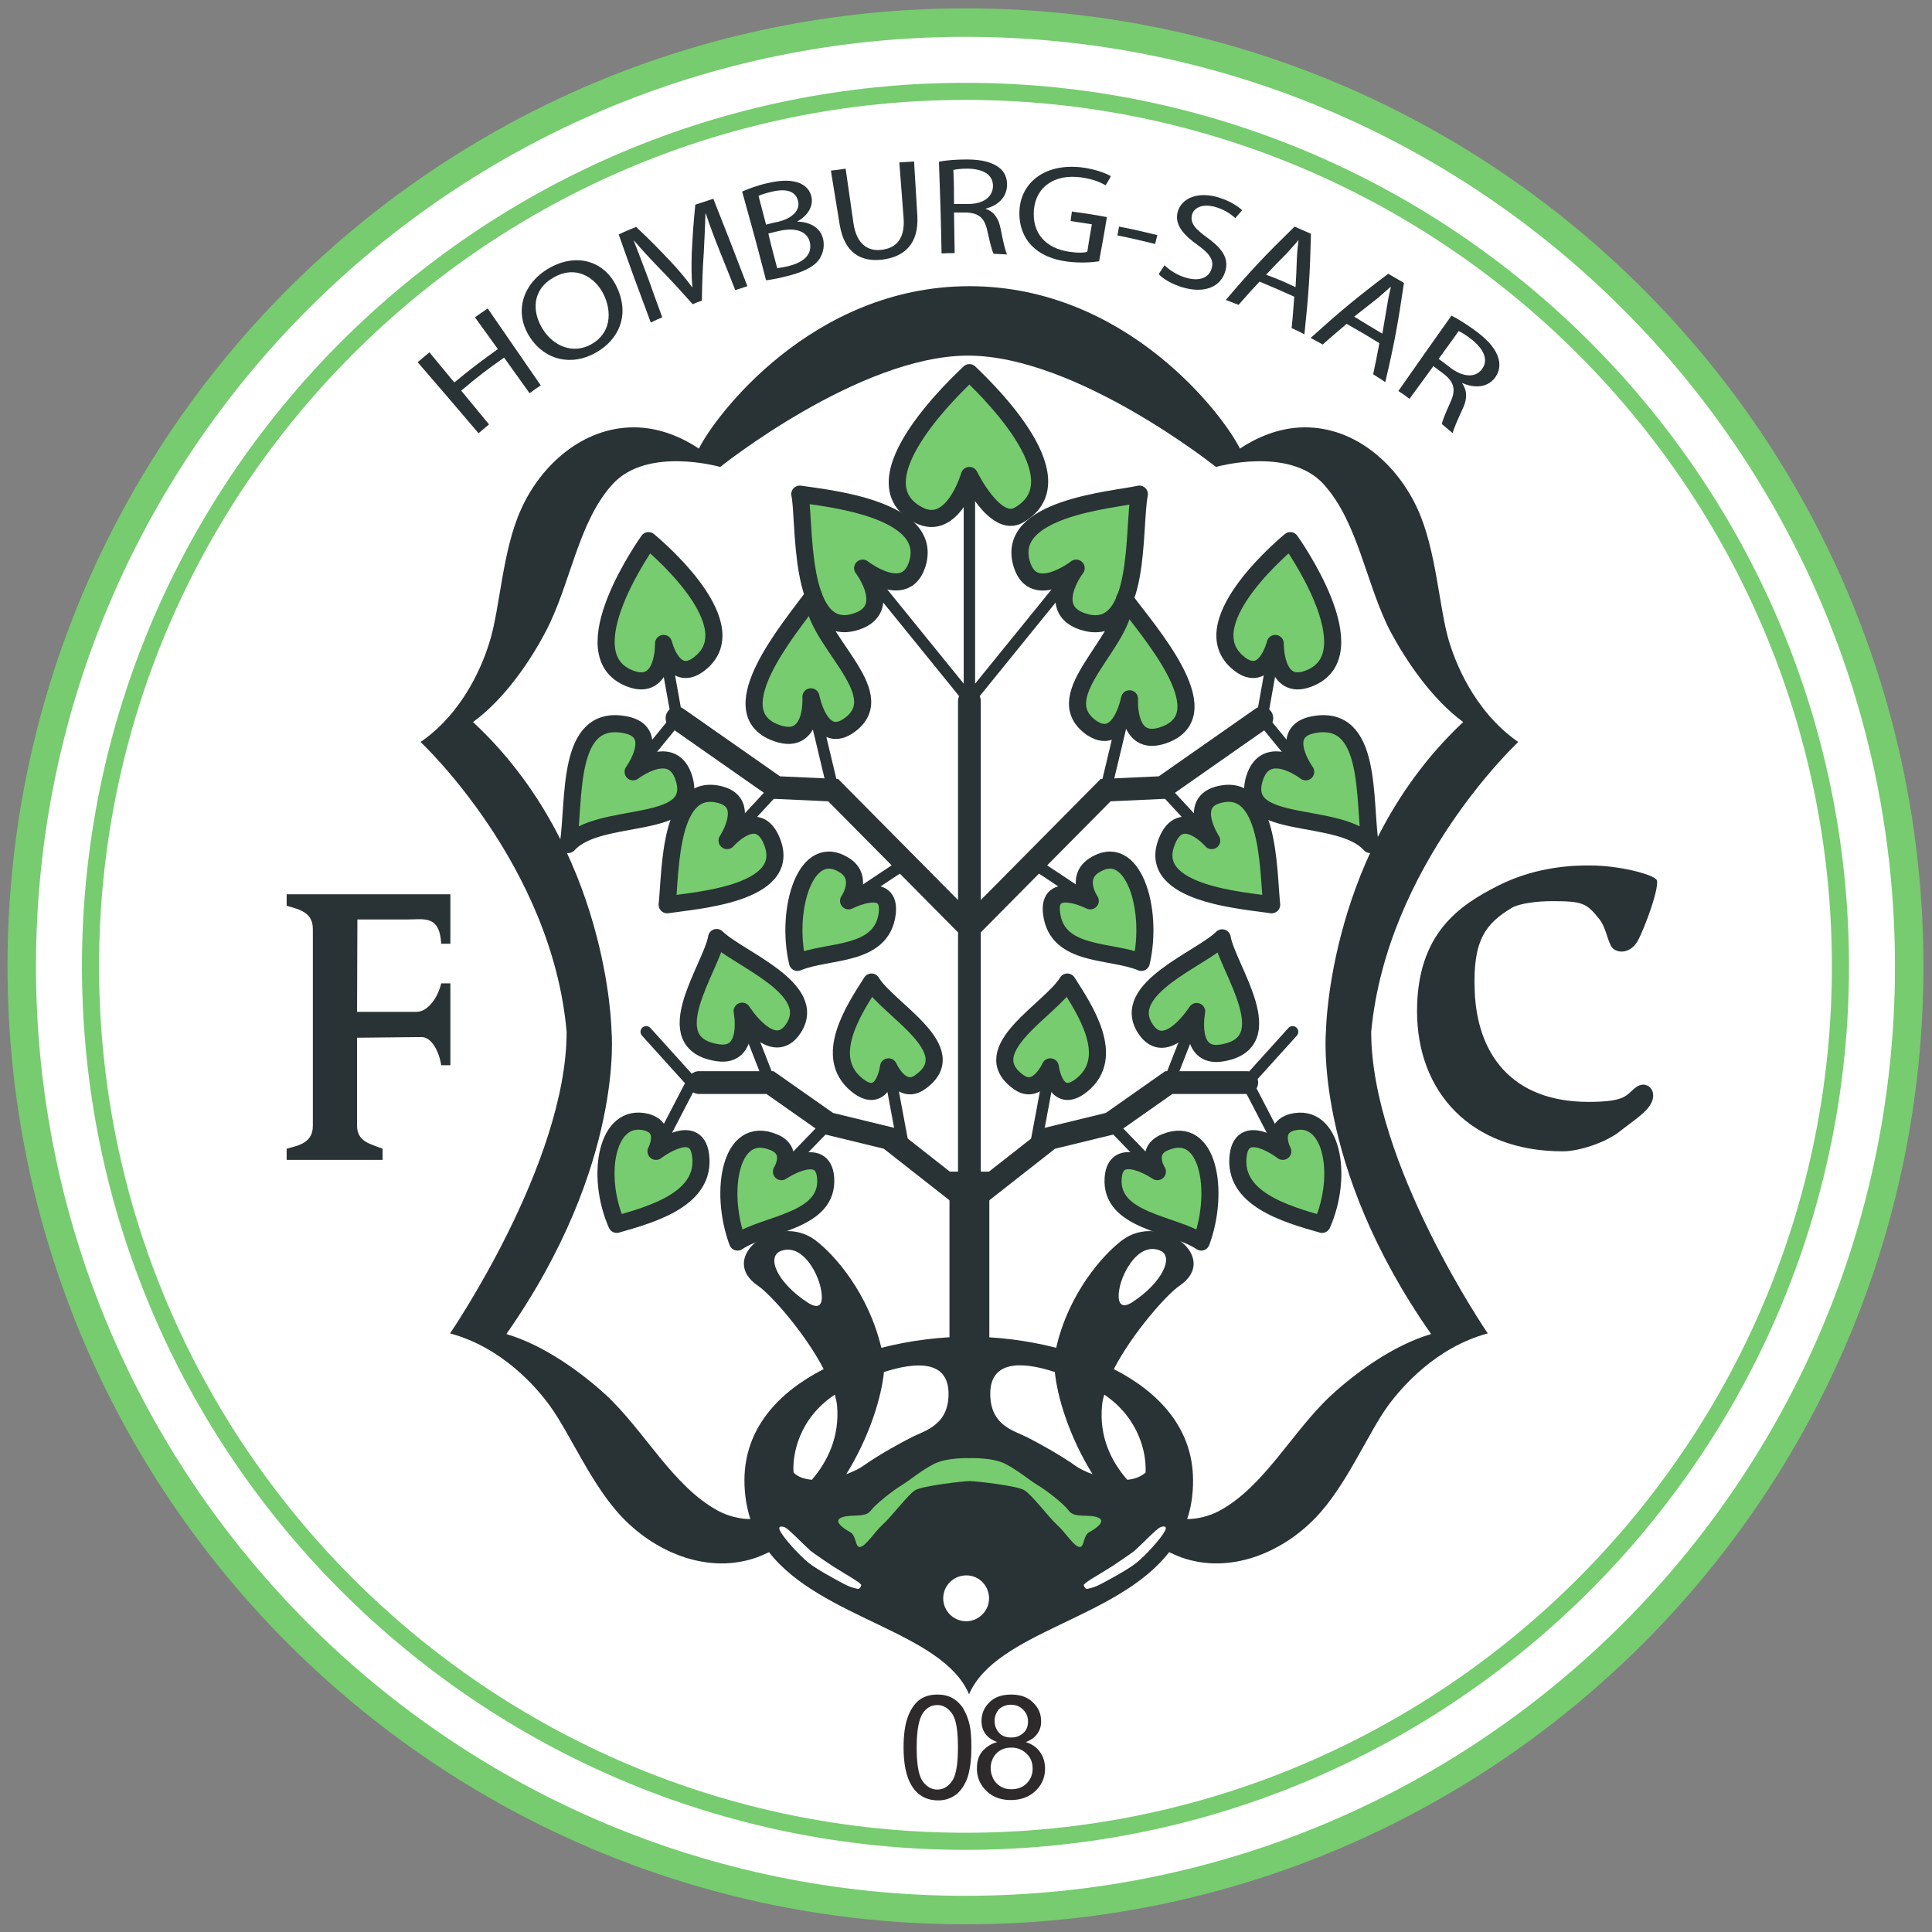 <svg id="svg4593" xmlns="http://www.w3.org/2000/svg" viewBox="0 0 590 590"><rect x="0" y="0" width="590" height="590" fill="#808080" stroke="none"/><style>.st0{fill:#fff}.st3{fill:#293235}.st5{fill:#76cc6e}.st6{fill:none;stroke:#293235;stroke-width:5.218;stroke-linejoin:round}.st9{fill:#2e2a2b}</style><g id="layer1" transform="translate(-77.46 -194.9)"><path id="path3029" class="st0" d="M372.3 778.2c159.2 0 288.2-129 288.2-288.2s-129-288.2-288.2-288.2S84.1 330.8 84.1 490s129.1 288.2 288.2 288.2"/><path id="path3033" d="M372.3 778.2c159.2 0 288.2-129 288.2-288.2s-129-288.2-288.2-288.2S84.1 330.8 84.1 490s129.1 288.2 288.2 288.2z" fill="none" stroke="#76cc6e" stroke-width="8.7"/><path id="path3037" d="M105.1 490c0-147.4 119.9-267.2 267.2-267.2 147.3 0 267.2 119.9 267.2 267.2 0 147.3-119.9 267.2-267.2 267.2-147.3 0-267.2-119.8-267.2-267.2z" fill="none" stroke="#76cc6e" stroke-width="5.22"/><path id="path3041" class="st3" d="M324.3 592.8c-9.5-6.1-13-14.2-8.3-15.9 6.4-2.3 11.1 6.5 12.1 11.4 1.1 5.3-.6 6.5-3.8 4.5m95.1-4.8c1-4.8 5.7-13.6 12.1-11.3 4.7 1.6 1.1 9.8-8.3 15.9-3.1 2-4.9.7-3.8-4.6m63-78.4s-4.2 40.9 32.1 92.7c-11.6 3.4-23.1 11.9-30.3 18.5-12 11-20.5 28-34.4 35.5-3 1.6-6.6 2.5-9.8 2.5 1.2-3.5 1.8-7.4 1.8-11.8 0-15.8-10.3-26.9-24.2-34 5.8-11.2 16.4-23 20-25.4 12.9-8.7-5.7-22.7-17.4-14-6 4.5-16.4 16.3-20.2 32.9-8.9-2.3-18.2-3.4-26.7-3.4-8.4 0-17.7 1.1-26.7 3.4-3.9-16.6-14.2-28.4-20.2-32.9-11.7-8.7-30.3 5.3-17.4 14 3.6 2.4 14.2 14.2 20 25.4-13.9 7.1-24.2 18.2-24.2 34 0 4.4.7 8.3 1.8 11.8-3.2 0-6.8-.9-9.8-2.5-13.9-7.5-22.5-24.5-34.4-35.5-7.2-6.6-18.7-15.1-30.3-18.5 36.3-51.9 32.1-92.7 32.1-92.7s-.8-55.7-42.3-94.2c9.8-7.1 17.7-19 22.2-27.6 7.6-14.4 9.8-33.3 20.4-45 10.6-11.7 32.9-5.3 32.9-5.3s42.5-34 75.7-34c33.1 0 75.7 34 75.7 34s22.3-6.4 32.9 5.3c10.6 11.7 12.9 30.6 20.4 45 4.6 8.6 12.5 20.5 22.2 27.6-41.1 38.5-41.9 94.2-41.9 94.2M414 624.2c.1-1.1.3-2.2.7-3.4 10.9 7.4 12.9 18.3 12.6 23.8-1.5 1.3-3.4 2-5.6 2.2-4.8-5.5-8.6-13-7.7-22.6m-23.1 9.5c-3.8-1.9-10.5-3.4-11-12.1-.7-11.7 10-10.9 19.7-7.7.7 7.3 4.2 19.4 11.5 31.2-2.2-.8-4.2-1.8-5.4-2.7-4.2-3-11-6.8-14.8-8.7m-34.8 0c-3.8 1.9-10.6 5.7-14.8 8.7-1.2.9-3.2 1.9-5.4 2.7 7.3-11.8 10.8-23.9 11.5-31.2 9.6-3.1 20.4-4 19.7 7.7-.5 8.6-7.2 10.2-11 12.1m-30.7 13.1c-2.2-.2-4.2-.8-5.6-2.2-.4-5.5 1.6-16.5 12.6-23.8.3 1.2.6 2.3.7 3.4.8 9.6-3 17.1-7.7 22.6m215.7-225.3c-13.6-9.5-19.3-24.6-21.2-31-3-10.2-3.8-27.6-9.5-40.1-6.2-13.6-18.9-25-34.4-25-8.1 0-15.1 3.3-19.9 6.5-4.6-9.6-34.3-49.6-82.6-49.6s-78 40.1-82.6 49.6c-4.8-3.2-11.8-6.5-19.9-6.5-15.5 0-28.3 11.4-34.4 25-5.7 12.5-6.4 29.9-9.5 40.1-1.9 6.4-7.6 21.6-21.2 31 0 0 40.1 37.4 44.6 88.5 0 40.1-35.6 92.1-35.6 92.1 16 4.3 26.5 16.6 30.4 22 6.3 8.6 12.9 24.7 22.5 34.5 10.4 10.7 26.2 17.1 40.8 11.9 1.3-.5 2.5-1 3.7-1.6 15.9 20.4 52.9 24.2 61.1 43.4 8.3-19.2 45.2-22.9 61.1-43.4 1.2.6 2.4 1.1 3.7 1.6 14.6 5.2 30.4-1.2 40.8-11.9 9.6-9.8 16.1-25.9 22.4-34.5 4-5.4 14.4-17.7 30.4-22 0 0-35.6-52-35.6-92.1 4.8-51.1 44.9-88.5 44.9-88.5"/><path id="path3045" d="M373.5 638.2v-85.5" fill="none" stroke="#293235" stroke-width="12.17"/><path id="path3049" class="st5" d="M373.5 340.1s-5 17.5-15.5 12.1c-20.4-10.6 13.3-41.3 15.5-43.5 2.6 2.6 34.8 32.2 15.1 43.5-7.2 4.2-15.1-12.1-15.1-12.1"/><path id="path3053" class="st6" d="M373.5 340.1s-5 17.5-15.5 12.1c-20.4-10.6 13.3-41.3 15.5-43.5 2.6 2.6 34.8 32.2 15.1 43.5-7.2 4.2-15.1-12.1-15.1-12.1z"/><path id="path3057" class="st5" d="M340.9 368.4S351 381.6 338 385c-17.1 4.3-14.6-31.7-16.3-39.2 6.9 1.1 41.6 4.2 35.8 21.6-3.7 11.1-16.6 1-16.6 1"/><path id="path3061" class="st6" d="M340.9 368.4S351 381.6 338 385c-17.1 4.3-14.6-31.7-16.3-39.2 6.9 1.1 41.6 4.2 35.8 21.6-3.7 11.1-16.6 1-16.6 1z"/><path id="path3065" class="st5" d="M325.1 407.7s1.1 16-11.4 10.7c-16.2-6.9 5-31.8 12.2-41.6-.4 13.2 24.1 29.5 11.3 39.3-9.2 7.1-12.1-8.4-12.1-8.4"/><path id="path3069" class="st6" d="M325.1 407.7s1.1 16-11.4 10.7c-16.2-6.9 5-31.8 12.2-41.6-.4 13.2 24.1 29.5 11.3 39.3-9.2 7.1-12.1-8.4-12.1-8.4z"/><path id="path3073" class="st5" d="M280.1 391.4s.4 14.6-10 10.8c-19.7-7.2 5.4-42.2 5.4-42.2s30.1 24.5 16.4 36.9c-8.6 7.8-11.8-5.5-11.8-5.5"/><path id="path3077" class="st6" d="M280.1 391.4s.4 14.6-10 10.8c-19.7-7.2 5.4-42.2 5.4-42.2s30.1 24.5 16.4 36.9c-8.6 7.8-11.8-5.5-11.8-5.5z"/><path id="path3081" class="st5" d="M270.8 430.6s12.2-9.5 15.6 2.2c4.7 16.1-26.1 9.5-35.4 20 2.1-13.5-.8-40 17.3-36.6 11.4 2.1 2.5 14.4 2.5 14.4"/><path id="path3085" class="st6" d="M270.8 430.6s12.2-9.5 15.6 2.2c4.7 16.1-26.1 9.5-35.4 20 2.1-13.5-.8-40 17.3-36.6 11.4 2.1 2.5 14.4 2.5 14.4z"/><path id="path3089" class="st5" d="M299.5 451.6s9.5-10.9 13.8.5c6.1 15.9-23.8 17.8-32.1 19.1 1.1-10.8.6-38.2 16.6-33.5 9.1 2.7 1.7 13.9 1.7 13.9"/><path id="path3093" class="st6" d="M299.5 451.6s9.5-10.9 13.8.5c6.1 15.9-23.8 17.8-32.1 19.1 1.1-10.8.6-38.2 16.6-33.5 9.1 2.7 1.7 13.9 1.7 13.9z"/><path id="path3097" class="st5" d="M304.1 503.7s2.8 14.2-7.4 12.7c-19.4-2.9-1.9-26.1-.4-35.2 6.4 6.4 31.4 15.5 23.5 27.7-6.3 9.7-15.7-5.2-15.7-5.2"/><path id="path3101" class="st6" d="M304.1 503.7s2.8 14.2-7.4 12.7c-19.4-2.9-1.9-26.1-.4-35.2 6.4 6.4 31.4 15.5 23.5 27.7-6.3 9.7-15.7-5.2-15.7-5.2z"/><path id="path3105" class="st5" d="M336.6 470s13.1-6.7 11.8 3.9c-1.7 13.3-18.2 11-27.4 14.9-3.8-16.3 2.6-37.5 14.6-29.5 5.7 3.9 1 10.7 1 10.7"/><path id="path3109" class="st6" d="M336.6 470s13.1-6.7 11.8 3.9c-1.7 13.3-18.2 11-27.4 14.9-3.8-16.3 2.6-37.5 14.6-29.5 5.7 3.9 1 10.7 1 10.7z"/><path id="path3113" class="st5" d="M348.8 520.7s-1.5 12.2-9.7 5.5c-10.4-8.5-1.1-22.7 4.5-31.4 4.9 8.3 28.8 20.8 14.8 30.6-5.7 4.1-9.6-4.7-9.6-4.7"/><path id="path3117" class="st6" d="M348.8 520.7s-1.5 12.2-9.7 5.5c-10.4-8.5-1.1-22.7 4.5-31.4 4.9 8.3 28.8 20.8 14.8 30.6-5.7 4.1-9.6-4.7-9.6-4.7z"/><path id="path3121" class="st5" d="M316.1 552.7s12.7-8.6 13.5 1.9c1 13.4-18.5 13.9-26.9 19.6-5.7-15.4-2.3-36 11-30.5 6.5 2.6 2.4 9 2.4 9"/><path id="path3125" class="st6" d="M316.1 552.7s12.7-8.6 13.5 1.9c1 13.4-18.5 13.9-26.9 19.6-5.7-15.4-2.3-36 11-30.5 6.5 2.6 2.4 9 2.4 9z"/><path id="path3129" class="st5" d="M277.8 546.5s12.2-9.4 13.6 1.1c1.8 13.3-14.3 18-25.6 21.2-6.6-15-3.1-34.3 9.1-31.2 6.7 1.8 2.9 8.9 2.9 8.9"/><path id="path3133" class="st6" d="M277.8 546.5s12.2-9.4 13.6 1.1c1.8 13.3-14.3 18-25.6 21.2-6.6-15-3.1-34.3 9.1-31.2 6.7 1.8 2.9 8.9 2.9 8.9z"/><path id="path3137" class="st5" d="M406.1 368.4s-10.1 13.2 3 16.6c17.1 4.3 14.3-29 16.3-39.2-8 1.8-41.6 4.2-35.8 21.7 3.6 11 16.5.9 16.5.9"/><path id="path3141" class="st6" d="M406.1 368.4s-10.1 13.2 3 16.6c17.1 4.3 14.3-29 16.3-39.2-8 1.8-41.6 4.2-35.8 21.7 3.6 11 16.5.9 16.5.9z"/><path id="path3145" class="st5" d="M422.4 408.3s-1.1 16 11.4 10.7c16.2-6.9-5.7-31.4-12.9-41.2.4 13.2-23.4 29.1-10.6 39 9.2 6.9 12.1-8.5 12.1-8.5"/><path id="path3149" class="st6" d="M422.4 408.3s-1.1 16 11.4 10.7c16.2-6.9-5.7-31.4-12.9-41.2.4 13.2-23.4 29.1-10.6 39 9.2 6.9 12.1-8.5 12.1-8.5z"/><path id="path3153" class="st5" d="M466.9 391.4s-.3 14.6 10 10.8c19.7-7.2-5.4-42.2-5.4-42.2s-30.1 24.5-16.4 36.9c8.6 7.8 11.8-5.5 11.8-5.5"/><path id="path3157" class="st6" d="M466.9 391.4s-.3 14.6 10 10.8c19.7-7.2-5.4-42.2-5.4-42.2s-30.1 24.5-16.4 36.9c8.6 7.8 11.8-5.5 11.8-5.5z"/><path id="path3161" class="st5" d="M476.2 430.6s-12.2-9.5-15.7 2.2c-4.7 16.1 26.1 9.5 35.4 20-2.1-13.5.8-40-17.3-36.6-11.3 2.1-2.4 14.4-2.4 14.4"/><path id="path3165" class="st6" d="M476.2 430.6s-12.2-9.5-15.7 2.2c-4.7 16.1 26.1 9.5 35.4 20-2.1-13.5.8-40-17.3-36.6-11.3 2.1-2.4 14.4-2.4 14.4z"/><path id="path3169" class="st5" d="M447.5 451.6s-9.5-10.9-13.8.5c-6.1 15.9 23.8 17.8 32.1 19.1-1.1-10.8-.6-38.2-16.6-33.5-9.1 2.7-1.7 13.9-1.7 13.9"/><path id="path3173" class="st6" d="M447.5 451.6s-9.5-10.9-13.8.5c-6.1 15.9 23.8 17.8 32.1 19.1-1.1-10.8-.6-38.2-16.6-33.5-9.1 2.7-1.7 13.9-1.7 13.9z"/><path id="path3177" class="st5" d="M442.9 503.8s-2.8 14.2 7.4 12.7c19.4-2.9 1.9-26.1.4-35.2-6.4 6.4-31.4 15.5-23.5 27.7 6.3 9.7 15.7-5.2 15.7-5.2"/><path id="path3181" class="st6" d="M442.9 503.8s-2.8 14.2 7.4 12.7c19.4-2.9 1.9-26.1.4-35.2-6.4 6.4-31.4 15.5-23.5 27.7 6.3 9.7 15.7-5.2 15.7-5.2z"/><path id="path3185" class="st5" d="M410.4 470s-13.2-6.7-11.8 3.9c1.7 13.3 18.2 11 27.4 14.9 3.8-16.3-2.6-37.5-14.6-29.5-5.7 3.9-1 10.7-1 10.7"/><path id="path3189" class="st6" d="M410.4 470s-13.2-6.7-11.8 3.9c1.7 13.3 18.2 11 27.4 14.9 3.8-16.3-2.6-37.5-14.6-29.5-5.7 3.9-1 10.7-1 10.7z"/><path id="path3193" class="st5" d="M398.2 520.7s1.5 12.2 9.7 5.5c10.4-8.5 1.1-22.7-4.5-31.4-4.9 8.3-28.7 20.8-14.8 30.6 5.7 4.1 9.6-4.7 9.6-4.7"/><path id="path3197" class="st6" d="M398.2 520.7s1.5 12.2 9.7 5.5c10.4-8.5 1.1-22.7-4.5-31.4-4.9 8.3-28.7 20.8-14.8 30.6 5.7 4.1 9.6-4.7 9.6-4.7z"/><path id="path3201" class="st5" d="M430.9 552.7s-12.7-8.7-13.5 1.9c-1 13.4 18.5 13.9 26.9 19.6 5.7-15.4 2.3-36-11-30.5-6.5 2.6-2.4 9-2.4 9"/><path id="path3205" class="st6" d="M430.9 552.7s-12.7-8.7-13.5 1.9c-1 13.4 18.5 13.9 26.9 19.6 5.7-15.4 2.3-36-11-30.5-6.5 2.6-2.4 9-2.4 9z"/><path id="path3209" class="st5" d="M469.2 546.5s-12.2-9.4-13.6 1.1c-1.8 13.3 14.3 18 25.6 21.2 6.6-15 3.1-34.2-9.1-31.2-6.7 1.8-2.9 8.9-2.9 8.9"/><path id="path3213" class="st6" d="M469.2 546.5s-12.2-9.4-13.6 1.1c-1.8 13.3 14.3 18 25.6 21.2 6.6-15 3.1-34.2-9.1-31.2-6.7 1.8-2.9 8.9-2.9 8.9z"/><path id="path3217" d="M373.5 561.8l24.6-19.3 18.5-4.5 17.8-12.5h23.8m-84.7-47.3l41.6-42 17.4-.8 30.3-21.2m-89.3 147.6l-24.6-19.3-18.5-4.5-17.8-12.5h-21.7m82.6-47.3l-41.6-42-17.4-.8-30.3-21.2m89.3 138.5V409" fill="none" stroke="#293235" stroke-width="6.95" stroke-linecap="round"/><path id="path3221" d="M434.4 525.5l8.5-21.7M416.6 538l14.2 14.7m-37.3-6.8l4.7-25.2m71 25.8l-10.9-21m-.1 0l14-15.5m-61.8-40l-17.3-11.5m69.7-44.2l4.1-22.9m-4.1 22.9l13.4 16.4m-43.7 4.8l15 16.2m-32.4-15.5l6.8-28.5m-48.4.9l32.6-40.2m-93.5 157.1l-8.5-21.7m26.3 34.2l-14.2 14.7m37.3-6.8l-4.7-25.2m-71 25.8l10.9-21m.1 0l-14-15.5m61.8-40l17.3-11.5m-69.7-44.2l-4.1-22.9m4.1 22.9l-13.4 16.4m43.7 4.8l-15 16.2m32.4-15.5l-6.8-28.5m48.4.9l-32.6-40.2m32.6 36v-64.3" fill="none" stroke="#293235" stroke-width="3.48" stroke-linecap="round"/><path id="path3225" class="st3" d="M569.8 484.3c-1.4-1.7-1.8-6.1-4-8.8-3.9-4.9-5.2-5.4-14.5-5.4-4.5 0-9.8.7-12.1 2-7.9 4.8-12 9.6-11.4 25.3.7 19.4 11.3 34 34.8 34 11.8 0 11.4-2.2 14.5-4.5 3.1-2.3 6.8.9 4.5 5.1-1.5 2.8-5.7 5.4-9.6 8.5-4.2 3.3-12.3 6-17.3 6-28.2 0-44.5-18.2-44.5-42.8 0-23.9 13.1-32.4 24.7-38.3 12.4-6.3 24.5-6.2 28.1-6.2 9.1 0 19 2.7 20.3 4.3 1.3 1.6-3.6 15-5.8 18.9-2.3 3.9-6.3 3.6-7.7 1.9"/><path id="path3229" class="st3" d="M186.5 503.9h18.2c3.2 0 6.4-4 7.5-8.7h2.8v25h-2.8c-.7-4.4-3-8.6-6-8.6l-19.7.2v26.9c0 5 4.4 5.6 7.8 7v3.4H165v-3.4c3.7-1 8-1.8 8-7v-60.1c0-5.2-4.3-6-8-7.1V468h50v15.1h-2.8c-.5-8.9-5.3-7.4-10.6-7.4h-15l-.1 28.2z"/><path id="path3233" class="st5" d="M412.7 658.3c-2.8-1.1-7.1.3-8.8-2-1.7-2.3-6.8-6.2-9.6-7.9-2.8-1.7-6-4.5-9.9-6.5-4-2-10.8-1.7-10.8-1.7s-6.8-.3-10.8 1.7c-4 2-7.1 4.8-9.9 6.5-2.8 1.7-7.9 5.7-9.6 7.9s-6 .9-8.8 2c-2.8 1.1.6 3.4 2.6 4.5s1.4 4.8 3.1 4.5c1.7-.3 4.3-4.5 6.8-6.8 2.6-2.3 7.7-9.1 9.9-10.5 2.3-1.4 15-2.8 16.7-2.8 1.7 0 14.5 1.4 16.7 2.8 2.3 1.4 7.4 8.2 9.9 10.5 2.6 2.3 5.1 6.5 6.8 6.8 1.7.3 1.1-3.4 3.1-4.5s5.4-3.4 2.6-4.5"/><path id="path3237" class="st0" d="M379.5 683c0 3.9-3.2 7-7 7-3.9 0-7-3.2-7-7 0-3.9 3.2-7 7-7 3.8-.1 7 3.1 7 7"/><g id="text3239"><path id="path2953" class="st9" d="M353.4 728.5c0-3.7.4-6.7 1.2-9s1.9-4 3.4-5.3c1.5-1.2 3.4-1.8 5.7-1.8 1.7 0 3.2.3 4.5 1 1.3.7 2.3 1.7 3.2 2.9.8 1.3 1.5 2.8 2 4.7.5 1.8.7 4.3.7 7.5 0 3.7-.4 6.7-1.1 9-.8 2.3-1.9 4-3.4 5.3a8.9 8.9 0 0 1-5.7 1.9c-3 0-5.4-1.1-7.2-3.3-2.2-2.7-3.3-7-3.3-12.9zm4 0c0 5.2.6 8.6 1.8 10.3 1.2 1.7 2.7 2.6 4.5 2.6 1.8 0 3.3-.9 4.5-2.6 1.2-1.7 1.8-5.2 1.8-10.3 0-5.2-.6-8.6-1.8-10.3-1.2-1.7-2.7-2.6-4.5-2.6-1.8 0-3.2.8-4.3 2.3-1.3 1.8-2 5.4-2 10.6z"/><path id="path2955" class="st9" d="M382 726.9c-1.6-.6-2.8-1.4-3.6-2.5-.8-1.1-1.2-2.4-1.2-3.9 0-2.3.8-4.2 2.5-5.8 1.6-1.6 3.8-2.3 6.6-2.3s5 .8 6.6 2.4c1.7 1.6 2.5 3.5 2.5 5.8 0 1.5-.4 2.7-1.2 3.8-.8 1.1-1.9 1.9-3.5 2.5 1.9.6 3.4 1.6 4.4 3.1 1 1.4 1.5 3.1 1.5 5 0 2.7-1 5-2.9 6.8-1.9 1.8-4.4 2.8-7.5 2.8-3.1 0-5.6-.9-7.5-2.8a9.13 9.13 0 0 1-2.9-6.9c0-2 .5-3.8 1.6-5.1a8.9 8.9 0 0 1 4.6-2.9zm-.8-6.5c0 1.5.5 2.7 1.4 3.7s2.2 1.4 3.7 1.4 2.7-.5 3.7-1.4c1-.9 1.4-2.1 1.4-3.5s-.5-2.6-1.5-3.6-2.2-1.5-3.7-1.5-2.7.5-3.7 1.4c-.8 1-1.3 2.1-1.3 3.5zm-1.2 14.5c0 1.1.3 2.2.8 3.2s1.3 1.8 2.3 2.4 2.1.8 3.3.8c1.8 0 3.4-.6 4.6-1.8a6.1 6.1 0 0 0 1.8-4.5c0-1.9-.6-3.4-1.9-4.6a6.4 6.4 0 0 0-4.7-1.8c-1.8 0-3.3.6-4.5 1.8a6.44 6.44 0 0 0-1.7 4.5z"/></g><path id="path3245" class="st3" d="M208.6 302.5c3 3.7 4.6 5.5 7.6 9.2 5.2-4.3 7.9-6.3 13.3-10.2-2.8-3.9-4.2-5.8-7-9.7 1.5-1.1 2.3-1.6 3.9-2.7 6.5 9.4 9.7 14.1 16.2 23.5-1.4.9-2.1 1.4-3.4 2.4-3.1-4.4-4.7-6.5-7.8-10.9-5.4 3.8-8 5.8-13.1 10.1 3.4 4.1 5.1 6.2 8.5 10.3l-3.2 2.7c-7.4-8.7-11.1-13-18.6-21.7 1.4-1.2 2.2-1.8 3.6-3"/><path id="path3249" class="st3" d="M243.2 295.4c3.2 5.2 9.3 7.8 14.9 4.6 5.7-3.2 6.5-9.6 3.6-15.4-2.6-5.1-8.5-8.8-15.1-5-6.6 3.6-6.8 10.4-3.4 15.8m22.5-13.1c4.3 8.8.7 16.4-6.3 20.3-7.2 4.1-15.4 2.5-20.1-4.7-5-7.6-2.3-16.5 6-21.2 8.4-4.7 16.7-2 20.4 5.6"/><path id="path3253" class="st3" d="M297.3 271.7c-1.5-3.7-3.2-8.2-4.3-11.6h-.1c-.1 3.5-.3 7.4-.5 11.6-.4 6-.5 9-.6 15-1.1.4-1.7.6-2.8 1.1-3.9-4.3-5.8-6.5-9.9-10.7-3-3.1-5.7-6-8-8.7h-.1c1.3 3.3 3 7.8 4.5 11.8 1.6 4.6 2.5 6.9 4.2 11.6-1.4.6-2.1.9-3.5 1.6-4-10.7-6-16.1-9.8-26.9 2.1-1 3.2-1.4 5.3-2.3 4.4 4.1 6.5 6.3 10.6 10.6 2.6 2.8 4.7 5.3 6.5 7.8h.1c-.3-3-.3-6.3-.2-10.2.3-6 .5-9 1.1-15 2.2-.7 3.3-1.1 5.5-1.8 4.2 10.6 6.3 16 10.4 26.7-1.5.5-2.2.7-3.7 1.2-1.9-4.8-2.8-7.1-4.7-11.8"/><path id="path3257" class="st3" d="M314.8 276.8c.8-.1 1.9-.3 3.3-.6 4.1-1 7.5-3.1 6.7-7.2-.8-3.8-4.9-4.6-9.3-3.6-1.4.3-2 .5-3.4.8 1 4.3 1.6 6.4 2.7 10.6m-3.4-13.3c1.5-.4 2.3-.6 3.8-.9 4.4-1.1 6.6-3.6 6-6.2-.7-3.3-3.9-4-8.3-2.9-2 .5-3.1.9-3.8 1.2.9 3.5 1.4 5.3 2.3 8.8m-7.3-10.1c1.8-.8 4.7-1.9 7.8-2.6 4.4-1 7.4-.9 9.7 0 1.9.8 3.3 2.2 3.7 4.4.5 2.7-1.1 5.5-4.3 7.3v.1c3.2 0 7.2 1.5 7.9 5.7.4 2.4-.3 4.5-1.5 6.1-1.7 2.2-5 3.7-9.9 4.9-2.7.7-4.7 1-6.1 1.2-2.8-10.9-4.3-16.3-7.3-27.1"/><path id="path3261" class="st3" d="M335.7 246.4c1 6.7 1.4 10 2.4 16.7.9 6.3 4.4 8.6 8.5 8.1 4.6-.5 7.3-3.5 6.8-9.8-.5-6.7-.8-10.1-1.3-16.9 1.8-.1 2.7-.2 4.5-.3l1 16.6c.5 8.8-4.2 12.6-10.8 13.4-6.2.7-11.4-1.8-12.9-10.6-1.1-6.6-1.6-10-2.7-16.6 1.8-.2 2.7-.3 4.5-.6"/><path id="path3265" class="st3" d="M368.8 257.2h4.3c4.5 0 7.4-2 7.6-5.3.1-3.7-3-5.4-7.7-5.5-2.1 0-3.6.2-4.4.4.2 4.2.2 6.2.2 10.4m-4.6-12.9c2.2-.5 5.5-.7 8.5-.7 4.8 0 7.8.9 9.9 2.5 1.7 1.3 2.5 3.3 2.4 5.5-.2 3.8-3 6.1-6.5 7v.1c2.5.8 3.9 2.9 4.5 5.9.8 4 1.4 6.8 2 8-1.6-.1-2.4-.1-4.1-.2-.5-.9-1.1-3.3-1.9-6.9-.8-3.9-2.5-5.5-6.3-5.7h-3.9c.1 4.9.1 7.4.2 12.4-1.6 0-2.4 0-4 .1-.2-11.1-.4-16.7-.8-28"/><path id="path3269" class="st3" d="M413.1 274.7c-1.9.3-5.5.6-9.6.1-4.6-.6-8.3-2.1-11.1-5-2.5-2.6-3.9-6.5-3.6-10.9.6-8.5 8.1-14.4 19.6-12.8 4 .6 6.9 1.8 8.3 2.6-.6 1.1-.9 1.7-1.6 2.8-1.7-1-3.9-1.9-7.3-2.4-8.2-1.2-14 2.8-14.6 9.9-.6 7.2 3.7 11.8 10.9 12.8 2.6.4 4.4.3 5.4 0 .5-3.4.8-5 1.4-8.4l-6.5-1c.2-1.2.2-1.8.4-2.9 4.3.6 6.4.9 10.7 1.7-.9 5.4-1.4 8.1-2.4 13.5"/><path id="path3273" class="st3" d="M430.9 266.7c-.3 1.1-.4 1.6-.7 2.7-4.6-1.1-6.9-1.7-11.5-2.6l.5-2.7c4.7.9 7.1 1.5 11.7 2.6"/><path id="path3277" class="st3" d="M433.1 275.9c1.5 1.5 3.8 3 6.5 3.8 4 1.2 6.9.1 7.8-2.6.9-2.5-.3-4.6-4.1-7.3-4.5-3.2-7.2-6.3-6.2-10.2 1.2-4.3 6.4-6.4 12.8-4.3 3.4 1.1 5.6 2.6 6.9 3.8-.9 1-1.3 1.5-2.1 2.4-.9-.8-2.8-2.4-5.8-3.3-4.5-1.4-6.9.4-7.4 2.2-.7 2.6.9 4.4 4.8 7.2 4.8 3.5 6.6 6.6 5.2 10.6-1.5 4.2-6.1 6.5-13.1 4.4-2.9-.9-5.8-2.5-7.1-4 .7-1.1 1.1-1.6 1.8-2.7"/><path id="path3281" class="st3" d="M473.1 282.6c.2-3.5.3-5.3.4-8.8.1-2 .3-3.8.5-5.5h-.1c-1.1 1.4-2.4 2.7-3.6 4.1-2.5 2.5-3.8 3.8-6.2 6.4 3.6 1.3 5.4 2.1 9 3.8m-11-1.7c-2.6 2.8-3.9 4.2-6.4 7.1-1.6-.6-2.3-.9-3.9-1.5 7.9-9.3 12.1-13.7 21-22.4 2 .9 3 1.3 5 2.2-.3 12.4-.7 18.5-2 30.7-1.5-.8-2.3-1.2-3.9-1.9.4-3.8.5-5.7.8-9.6-4.2-1.9-6.3-2.8-10.6-4.6"/><path id="path3285" class="st3" d="M499.6 296.8c.6-3.5.9-5.2 1.5-8.8.3-2 .7-3.7 1.1-5.4 0 0-.1 0-.1-.1-1.3 1.2-2.7 2.4-4.1 3.6l-7 5.5c3.4 2.1 5.1 3.1 8.6 5.2m-10.9-3c-2.9 2.5-4.4 3.7-7.3 6.3l-3.7-2c9.1-8.2 13.8-12.1 23.7-19.6l4.8 2.8c-1.8 12.3-2.9 18.4-5.7 30.3-1.5-1-2.2-1.5-3.7-2.4.8-3.8 1.2-5.7 1.9-9.5-3.9-2.4-5.9-3.6-10-5.9"/><path id="path3289" class="st3" d="M516.8 304.5c1.5 1.1 2.2 1.6 3.6 2.7 3.8 2.9 7.5 3.1 9.5.6 2.3-2.9.7-6.3-3.1-9.3-1.8-1.4-3.2-2.2-3.9-2.5-2.4 3.5-3.7 5.1-6.1 8.5m3.9-13.2c2.1 1 5 2.9 7.6 4.8 4 3 6.1 5.7 6.8 8.4.6 2.1.1 4.3-1.3 6-2.4 2.9-6.3 2.9-9.7 1.4 0 0 0 .1-.1.1 1.6 2.3 1.5 4.8.2 7.6-1.7 3.7-2.9 6.4-3.1 7.6l-3.3-2.8c.1-1 1.1-3.3 2.6-6.7 1.7-3.7 1.2-6-1.9-8.5-1.3-1-2-1.5-3.3-2.5-2.9 4-4.4 6-7.3 10-1.3-1-2-1.5-3.4-2.4 6.4-9.2 9.7-13.8 16.2-23"/><path id="path3293" class="st0" d="M408.4 678.9c1-1.2 3.5-2.4 8.7-5.7 0 0 6-4 6.8-4.7.8-.7 4.1-3.9 5-4.8 1-.9 2.1-2 2.7-2.3.7-.4 2.7-.9 1.5 1.2-1.1 2.1-5.5 7-8.4 9.4-2.4 2-8.5 5.3-10.8 6.5-2.2 1.2-3.2 1.3-4.3 1.6-.9.2-1.2-1.2-1.2-1.2"/><path id="path3297" class="st0" d="M340.5 678.9c-1-1.2-3.5-2.4-8.7-5.7 0 0-6-4-6.8-4.7-.8-.7-4.1-3.9-5-4.8-1-.9-2.1-2-2.7-2.3s-2.7-.9-1.5 1.2c1.1 2.1 5.5 7 8.4 9.4 2.4 2 8.5 5.3 10.8 6.5 2.2 1.2 3.2 1.3 4.3 1.6.9.2 1.2-1.2 1.2-1.2"/></g></svg>